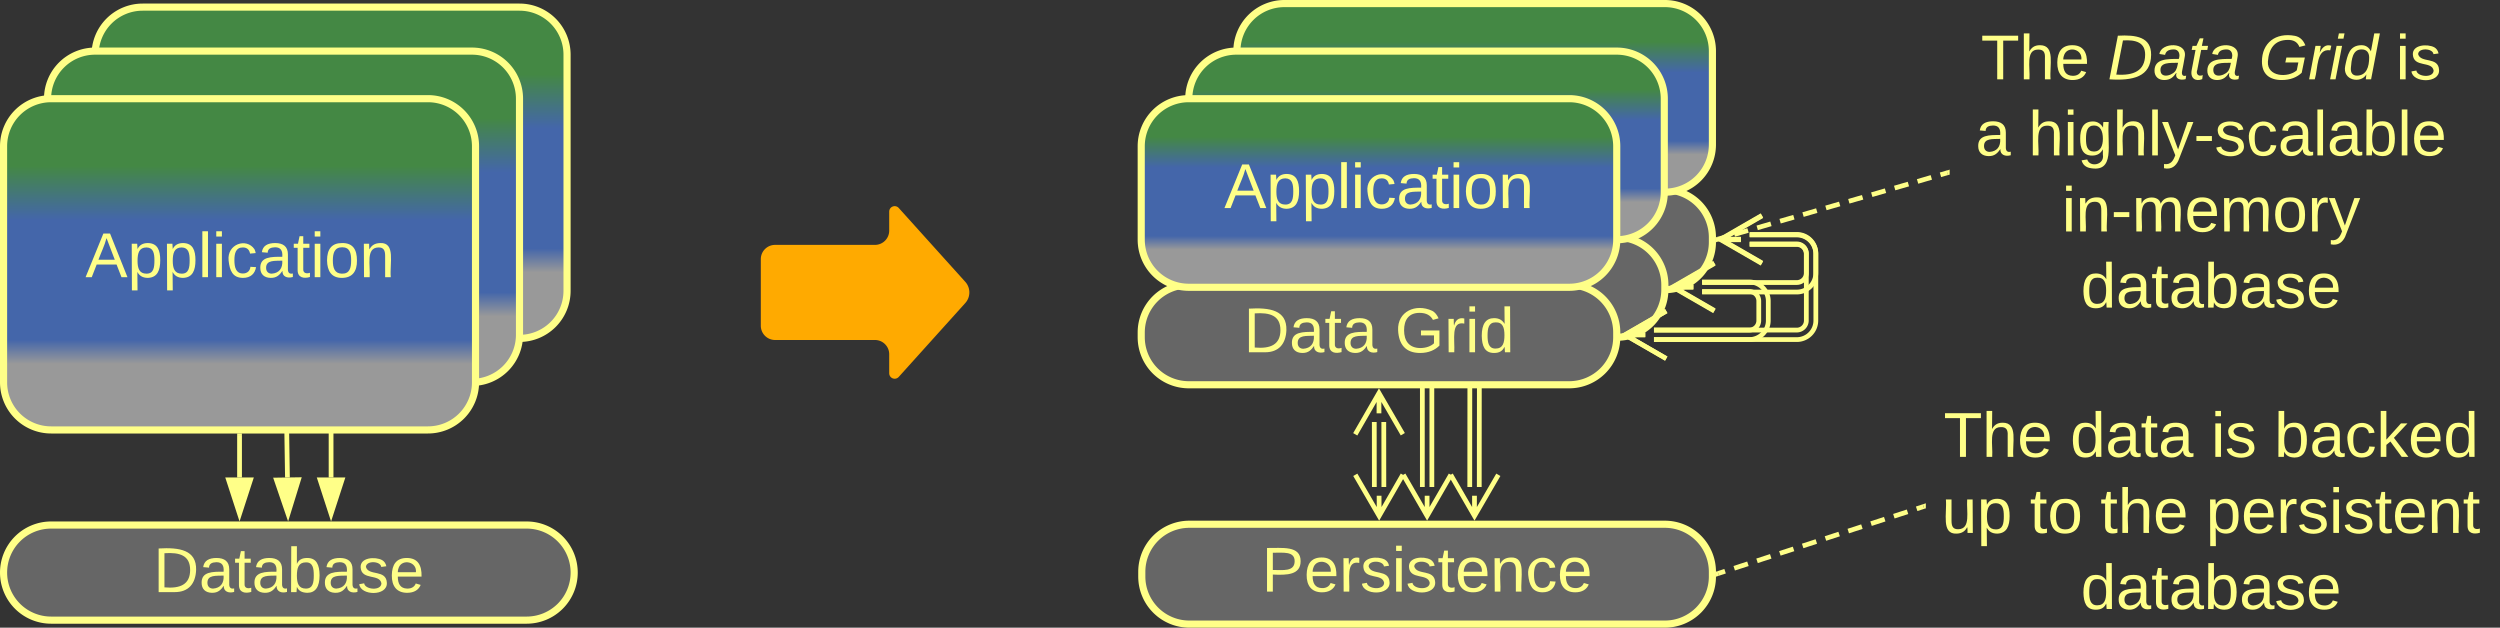 <svg xmlns="http://www.w3.org/2000/svg" xmlns:xlink="http://www.w3.org/1999/xlink" xmlns:lucid="lucid" width="1051.5" height="264"><rect width="100%" height="100%" fill="#333333" stroke="none"/><g transform="translate(-280 -557)" lucid:page-tab-id="0_0"><path d="M380.75 740.33v17.5" stroke="#ff8" stroke-width="2" fill="none"/><path d="M381.73 740.36h-1.96v-1.03h1.96z" stroke="#ff8" stroke-width=".05" fill="#ff8"/><path d="M380.75 773.1l-4.63-14.27h9.26z" stroke="#ff8" stroke-width="2" fill="#ff8"/><path d="M400.33 720.33l.57 37.5" stroke="#ff8" stroke-width="2" fill="none"/><path d="M401.3 720.34l-1.94.03v-1.04h1.94z" stroke="#ff8" stroke-width=".05" fill="#ff8"/><path d="M401.13 773.1l-4.85-14.2 9.27-.14z" stroke="#ff8" stroke-width="2" fill="#ff8"/><path d="M419.25 701.83v56" stroke="#ff8" stroke-width="2" fill="none"/><path d="M420.23 701.86h-1.96v-1.03h1.96z" stroke="#ff8" stroke-width=".05" fill="#ff8"/><path d="M419.25 773.1l-4.63-14.27h9.26z" stroke="#ff8" stroke-width="2" fill="#ff8"/><path d="M320 580a20 20 0 0 1 20-20h158.5a20 20 0 0 1 20 20v99.33a20 20 0 0 1-20 20H340a20 20 0 0 1-20-20z" stroke="#ff8" stroke-width="3" fill="url(#a)"/><use xlink:href="#b" transform="matrix(1,0,0,1,325,565) translate(29.426 70.083)"/><path d="M600 666a6 6 0 0 1 6-6h42a6 6 0 0 0 6-6v-8a2.3 2.3 0 0 1 4-1.54l28 31.08a6.67 6.67 0 0 1 0 8.92l-28 31.08a2.3 2.3 0 0 1-4-1.54v-8a6 6 0 0 0-6-6h-42a6 6 0 0 1-6-6z" fill="#fa0"/><path d="M1090 726a6 6 0 0 1 6-6h228a6 6 0 0 1 6 6v87.5a6 6 0 0 1-6 6h-228a6 6 0 0 1-6-6z" stroke="#ff8" stroke-opacity="0" stroke-width="3" fill="#999" fill-opacity="0"/><use xlink:href="#c" transform="matrix(1,0,0,1,1095,725) translate(2.481 24.146)"/><use xlink:href="#d" transform="matrix(1,0,0,1,1095,725) translate(55.741 24.146)"/><use xlink:href="#e" transform="matrix(1,0,0,1,1095,725) translate(115 24.146)"/><use xlink:href="#f" transform="matrix(1,0,0,1,1095,725) translate(141.593 24.146)"/><use xlink:href="#g" transform="matrix(1,0,0,1,1095,725) translate(1.741 56.146)"/><use xlink:href="#h" transform="matrix(1,0,0,1,1095,725) translate(38.778 56.146)"/><use xlink:href="#i" transform="matrix(1,0,0,1,1095,725) translate(68.407 56.146)"/><use xlink:href="#j" transform="matrix(1,0,0,1,1095,725) translate(112.852 56.146)"/><use xlink:href="#k" transform="matrix(1,0,0,1,1095,725) translate(60.185 88.146)"/><path d="M1002.7 798.2l2.87-.95m3.84-1.25l5.77-1.87m3.83-1.25l5.76-1.88m3.84-1.25l5.76-1.87m3.83-1.25l5.75-1.88m3.84-1.25l5.75-1.88m3.84-1.25l5.74-1.87m3.84-1.25l5.76-1.88m3.84-1.25l5.75-1.87m3.84-1.25l2.88-.94" stroke="#ff8" stroke-width="2" fill="none"/><path d="M1003.02 799.1l-1.28.42v-2.04l.67-.23zM1090 770.77l-.67.23-.6-1.86 1.27-.4z" stroke="#ff8" stroke-width=".05" fill="#ff8"/><path d="M1100 566a6 6 0 0 1 6-6h208a6 6 0 0 1 6 6v126.83a6 6 0 0 1-6 6h-208a6 6 0 0 1-6-6z" stroke="#ff8" stroke-opacity="0" stroke-width="3" fill="#999" fill-opacity="0"/><use xlink:href="#l" transform="matrix(1,0,0,1,1105,565) translate(8.148 25.365)"/><use xlink:href="#m" transform="matrix(1,0,0,1,1105,565) translate(61.407 25.365)"/><use xlink:href="#n" transform="matrix(1,0,0,1,1105,565) translate(125.037 25.365)"/><use xlink:href="#o" transform="matrix(1,0,0,1,1105,565) translate(182.667 25.365)"/><use xlink:href="#p" transform="matrix(1,0,0,1,1105,565) translate(5.926 57.365)"/><use xlink:href="#q" transform="matrix(1,0,0,1,1105,565) translate(28.148 57.365)"/><use xlink:href="#r" transform="matrix(1,0,0,1,1105,565) translate(42.222 89.365)"/><use xlink:href="#k" transform="matrix(1,0,0,1,1105,565) translate(50.185 121.365)"/><path d="M858.05 761.84l-.03-27.34M862.05 761.84l-.03-27.35M870.04 756.67L860.07 774l-10.03-17.3m10.03 17.3l-.02-8.5M850.02 739.67l9.98-17.34 10.02 17.3M860 722.34v8.5M878.24 761.84V714.5M882.24 761.84V714.5M890.24 756.68l-10 17.32-10-17.32m10 17.32v-8.5M870.24 719.65l10-17.32 10 17.32m-10-17.32v8.5M898.18 761.84l.05-67.35M902.18 761.84l.05-67.35" stroke="#ff8" stroke-width="2" fill="none"/><path d="M910.2 756.7L900.17 774l-10-17.33m10 17.33v-8.5M890.23 699.65l10-17.32 10 17.33m-10-17.33v8.5" stroke="#ff8" stroke-width="2" fill="none"/><path d="M800.24 656.83a20 20 0 0 1 20-20h160a20 20 0 0 1 20 20v2a20 20 0 0 1-20 20h-160a20 20 0 0 1-20-20z" stroke="#ff8" stroke-width="3" fill="#666"/><use xlink:href="#s" transform="matrix(1,0,0,1,805.241,641.833) translate(38.079 23.333)"/><use xlink:href="#t" transform="matrix(1,0,0,1,805.241,641.833) translate(101.709 23.333)"/><path d="M780.24 676.83a20 20 0 0 1 20-20h160a20 20 0 0 1 20 20v2a20 20 0 0 1-20 20h-160a20 20 0 0 1-20-20z" stroke="#ff8" stroke-width="3" fill="#666"/><use xlink:href="#s" transform="matrix(1,0,0,1,785.241,661.833) translate(38.079 23.333)"/><use xlink:href="#t" transform="matrix(1,0,0,1,785.241,661.833) translate(101.709 23.333)"/><path d="M800.24 578.5a20 20 0 0 1 20-20h160a20 20 0 0 1 20 20v39.33a20 20 0 0 1-20 20h-160a20 20 0 0 1-20-20z" stroke="#ff8" stroke-width="3" fill="url(#u)"/><use xlink:href="#b" transform="matrix(1,0,0,1,805.241,563.5) translate(29.926 41.021)"/><path d="M760 696.83a20 20 0 0 1 20-20h160a20 20 0 0 1 20 20v2a20 20 0 0 1-20 20H780a20 20 0 0 1-20-20z" stroke="#ff8" stroke-width="3" fill="#666"/><use xlink:href="#s" transform="matrix(1,0,0,1,765,681.833) translate(38.079 23.333)"/><use xlink:href="#t" transform="matrix(1,0,0,1,765,681.833) translate(101.709 23.333)"/><path d="M780 598.5a20 20 0 0 1 20-20h160a20 20 0 0 1 20 20v39.33a20 20 0 0 1-20 20H800a20 20 0 0 1-20-20z" stroke="#ff8" stroke-width="3" fill="url(#v)"/><use xlink:href="#b" transform="matrix(1,0,0,1,785,583.5) translate(29.926 41.021)"/><path d="M760 618.5a20 20 0 0 1 20-20h160a20 20 0 0 1 20 20v39.33a20 20 0 0 1-20 20H780a20 20 0 0 1-20-20z" stroke="#ff8" stroke-width="3" fill="url(#w)"/><use xlink:href="#b" transform="matrix(1,0,0,1,765,603.5) translate(29.926 41.021)"/><path d="M760.24 797.5a20 20 0 0 1 20-20h200a20 20 0 0 1 20 20v2a20 20 0 0 1-20 20h-200a20 20 0 0 1-20-20z" stroke="#ff8" stroke-width="3" fill="#666"/><use xlink:href="#x" transform="matrix(1,0,0,1,765.241,782.5) translate(45.449 23.333)"/><path d="M1015.9 655.83h19.84a8 8 0 0 1 8 8v8a8 8 0 0 1-8 8H995.9" stroke="#ff8" stroke-width="2" fill="none"/><path d="M1015.9 659.83h19.84a4 4 0 0 1 4 4v8a4 4 0 0 1-4 4H995.9" stroke="#ff8" stroke-width="2" fill="none"/><path d="M1021.06 667.83l-17.32-10 17.32-10m-17.32 10h8.5M1001.06 687.83l-17.32-10 17.32-10m-17.32 10h8.5" stroke="#ff8" stroke-width="2" fill="none"/><path d="M1015.9 655.6h19.84a8 8 0 0 1 8 8v28.23a8 8 0 0 1-8 8h-60.08" stroke="#ff8" stroke-width="2" fill="none"/><path d="M1015.9 659.6h19.84a4 4 0 0 1 4 4v28.23a4 4 0 0 1-4 4h-60.08" stroke="#ff8" stroke-width="2" fill="none"/><path d="M1021.06 667.6l-17.32-10 17.32-10m-17.32 10h8.5M980.82 707.83l-17.32-10 17.32-10m-17.32 10h8.5" stroke="#ff8" stroke-width="2" fill="none"/><path d="M995.9 675.6h19.84a8 8 0 0 1 8 8v8.23a8 8 0 0 1-8 8h-40.08" stroke="#ff8" stroke-width="2" fill="none"/><path d="M995.9 679.6h19.84a4 4 0 0 1 4 4v8.23a4 4 0 0 1-4 4h-40.08" stroke="#ff8" stroke-width="2" fill="none"/><path d="M1001.06 687.6l-17.32-10 17.32-10m-17.32 10h8.5M980.82 707.83l-17.32-10 17.32-10m-17.32 10h8.5" stroke="#ff8" stroke-width="2" fill="none"/><path d="M1002.7 657.56l2.9-.84m3.85-1.12l5.78-1.67m3.85-1.1l5.78-1.68m3.85-1.12l5.8-1.67m3.85-1.1l5.78-1.68m3.85-1.12l5.78-1.67m3.85-1.13l5.8-1.67m3.85-1.1l5.78-1.68m3.85-1.12l5.78-1.67m3.86-1.1l5.78-1.7m3.85-1.1l2.9-.84" stroke="#ff8" stroke-width="2" fill="none"/><path d="M1003 658.5l-1.26.35v-2.03l.72-.2zM1100 630.43l-.7.2-.56-1.87 1.26-.36z" stroke="#ff8" stroke-width=".05" fill="#ff8"/><path d="M300 598.5a20 20 0 0 1 20-20h158.5a20 20 0 0 1 20 20v99.33a20 20 0 0 1-20 20H320a20 20 0 0 1-20-20z" stroke="#ff8" stroke-width="3" fill="url(#y)"/><g><use xlink:href="#b" transform="matrix(1,0,0,1,305,583.5) translate(29.426 70.083)"/></g><path d="M281.5 797.83a20 20 0 0 1 20-20h200a20 20 0 0 1 20 20 20 20 0 0 1-20 20h-200a20 20 0 0 1-20-20z" stroke="#ff8" stroke-width="3" fill="#666"/><g><use xlink:href="#z" transform="matrix(1,0,0,1,286.5,782.833) translate(58.005 23.208)"/></g><path d="M281.5 618.5a20 20 0 0 1 20-20H460a20 20 0 0 1 20 20v99.33a20 20 0 0 1-20 20H301.5a20 20 0 0 1-20-20z" stroke="#ff8" stroke-width="3" fill="url(#A)"/><g><use xlink:href="#b" transform="matrix(1,0,0,1,286.5,603.5) translate(29.426 70.083)"/></g><defs><linearGradient gradientUnits="userSpaceOnUse" id="a" x1="320" y1="699.33" x2="320" y2="560"><stop offset="19.93%" stop-color="#999"/><stop offset="27.17%" stop-color="#46a"/><stop offset="63.41%" stop-color="#46a"/><stop offset="79.71%" stop-color="#484"/></linearGradient><path d="M205 0l-28-72H64L36 0H1l101-248h38L239 0h-34zm-38-99l-47-123c-12 45-31 82-46 123h93" id="B" fill="#ff8"/><path d="M115-194c55 1 70 41 70 98S169 2 115 4C84 4 66-9 55-30l1 105H24l-1-265h31l2 30c10-21 28-34 59-34zm-8 174c40 0 45-34 45-75s-6-73-45-74c-42 0-51 32-51 76 0 43 10 73 51 73" id="C" fill="#ff8"/><path d="M24 0v-261h32V0H24" id="D" fill="#ff8"/><path d="M24-231v-30h32v30H24zM24 0v-190h32V0H24" id="E" fill="#ff8"/><path d="M96-169c-40 0-48 33-48 73s9 75 48 75c24 0 41-14 43-38l32 2c-6 37-31 61-74 61-59 0-76-41-82-99-10-93 101-131 147-64 4 7 5 14 7 22l-32 3c-4-21-16-35-41-35" id="F" fill="#ff8"/><path d="M141-36C126-15 110 5 73 4 37 3 15-17 15-53c-1-64 63-63 125-63 3-35-9-54-41-54-24 1-41 7-42 31l-33-3c5-37 33-52 76-52 45 0 72 20 72 64v82c-1 20 7 32 28 27v20c-31 9-61-2-59-35zM48-53c0 20 12 33 32 33 41-3 63-29 60-74-43 2-92-5-92 41" id="G" fill="#ff8"/><path d="M59-47c-2 24 18 29 38 22v24C64 9 27 4 27-40v-127H5v-23h24l9-43h21v43h35v23H59v120" id="H" fill="#ff8"/><path d="M100-194c62-1 85 37 85 99 1 63-27 99-86 99S16-35 15-95c0-66 28-99 85-99zM99-20c44 1 53-31 53-75 0-43-8-75-51-75s-53 32-53 75 10 74 51 75" id="I" fill="#ff8"/><path d="M117-194c89-4 53 116 60 194h-32v-121c0-31-8-49-39-48C34-167 62-67 57 0H25l-1-190h30c1 10-1 24 2 32 11-22 29-35 61-36" id="J" fill="#ff8"/><g id="b"><use transform="matrix(0.074,0,0,0.074,0,0)" xlink:href="#B"/><use transform="matrix(0.074,0,0,0.074,17.778,0)" xlink:href="#C"/><use transform="matrix(0.074,0,0,0.074,32.593,0)" xlink:href="#C"/><use transform="matrix(0.074,0,0,0.074,47.407,0)" xlink:href="#D"/><use transform="matrix(0.074,0,0,0.074,53.259,0)" xlink:href="#E"/><use transform="matrix(0.074,0,0,0.074,59.111,0)" xlink:href="#F"/><use transform="matrix(0.074,0,0,0.074,72.444,0)" xlink:href="#G"/><use transform="matrix(0.074,0,0,0.074,87.259,0)" xlink:href="#H"/><use transform="matrix(0.074,0,0,0.074,94.667,0)" xlink:href="#E"/><use transform="matrix(0.074,0,0,0.074,100.519,0)" xlink:href="#I"/><use transform="matrix(0.074,0,0,0.074,115.333,0)" xlink:href="#J"/></g><path d="M127-220V0H93v-220H8v-28h204v28h-85" id="K" fill="#ff8"/><path d="M106-169C34-169 62-67 57 0H25v-261h32l-1 103c12-21 28-36 61-36 89 0 53 116 60 194h-32v-121c2-32-8-49-39-48" id="L" fill="#ff8"/><path d="M100-194c63 0 86 42 84 106H49c0 40 14 67 53 68 26 1 43-12 49-29l28 8c-11 28-37 45-77 45C44 4 14-33 15-96c1-61 26-98 85-98zm52 81c6-60-76-77-97-28-3 7-6 17-6 28h103" id="M" fill="#ff8"/><g id="c"><use transform="matrix(0.074,0,0,0.074,0,0)" xlink:href="#K"/><use transform="matrix(0.074,0,0,0.074,16.222,0)" xlink:href="#L"/><use transform="matrix(0.074,0,0,0.074,31.037,0)" xlink:href="#M"/></g><path d="M85-194c31 0 48 13 60 33l-1-100h32l1 261h-30c-2-10 0-23-3-31C134-8 116 4 85 4 32 4 16-35 15-94c0-66 23-100 70-100zm9 24c-40 0-46 34-46 75 0 40 6 74 45 74 42 0 51-32 51-76 0-42-9-74-50-73" id="N" fill="#ff8"/><g id="d"><use transform="matrix(0.074,0,0,0.074,0,0)" xlink:href="#N"/><use transform="matrix(0.074,0,0,0.074,14.815,0)" xlink:href="#G"/><use transform="matrix(0.074,0,0,0.074,29.63,0)" xlink:href="#H"/><use transform="matrix(0.074,0,0,0.074,37.037,0)" xlink:href="#G"/></g><path d="M135-143c-3-34-86-38-87 0 15 53 115 12 119 90S17 21 10-45l28-5c4 36 97 45 98 0-10-56-113-15-118-90-4-57 82-63 122-42 12 7 21 19 24 35" id="O" fill="#ff8"/><g id="e"><use transform="matrix(0.074,0,0,0.074,0,0)" xlink:href="#E"/><use transform="matrix(0.074,0,0,0.074,5.852,0)" xlink:href="#O"/></g><path d="M115-194c53 0 69 39 70 98 0 66-23 100-70 100C84 3 66-7 56-30L54 0H23l1-261h32v101c10-23 28-34 59-34zm-8 174c40 0 45-34 45-75 0-40-5-75-45-74-42 0-51 32-51 76 0 43 10 73 51 73" id="P" fill="#ff8"/><path d="M143 0L79-87 56-68V0H24v-261h32v163l83-92h37l-77 82L181 0h-38" id="Q" fill="#ff8"/><g id="f"><use transform="matrix(0.074,0,0,0.074,0,0)" xlink:href="#P"/><use transform="matrix(0.074,0,0,0.074,14.815,0)" xlink:href="#G"/><use transform="matrix(0.074,0,0,0.074,29.63,0)" xlink:href="#F"/><use transform="matrix(0.074,0,0,0.074,42.963,0)" xlink:href="#Q"/><use transform="matrix(0.074,0,0,0.074,56.296,0)" xlink:href="#M"/><use transform="matrix(0.074,0,0,0.074,71.111,0)" xlink:href="#N"/></g><path d="M84 4C-5 8 30-112 23-190h32v120c0 31 7 50 39 49 72-2 45-101 50-169h31l1 190h-30c-1-10 1-25-2-33-11 22-28 36-60 37" id="R" fill="#ff8"/><g id="g"><use transform="matrix(0.074,0,0,0.074,0,0)" xlink:href="#R"/><use transform="matrix(0.074,0,0,0.074,14.815,0)" xlink:href="#C"/></g><g id="h"><use transform="matrix(0.074,0,0,0.074,0,0)" xlink:href="#H"/><use transform="matrix(0.074,0,0,0.074,7.407,0)" xlink:href="#I"/></g><g id="i"><use transform="matrix(0.074,0,0,0.074,0,0)" xlink:href="#H"/><use transform="matrix(0.074,0,0,0.074,7.407,0)" xlink:href="#L"/><use transform="matrix(0.074,0,0,0.074,22.222,0)" xlink:href="#M"/></g><path d="M114-163C36-179 61-72 57 0H25l-1-190h30c1 12-1 29 2 39 6-27 23-49 58-41v29" id="S" fill="#ff8"/><g id="j"><use transform="matrix(0.074,0,0,0.074,0,0)" xlink:href="#C"/><use transform="matrix(0.074,0,0,0.074,14.815,0)" xlink:href="#M"/><use transform="matrix(0.074,0,0,0.074,29.63,0)" xlink:href="#S"/><use transform="matrix(0.074,0,0,0.074,38.444,0)" xlink:href="#O"/><use transform="matrix(0.074,0,0,0.074,51.778,0)" xlink:href="#E"/><use transform="matrix(0.074,0,0,0.074,57.63,0)" xlink:href="#O"/><use transform="matrix(0.074,0,0,0.074,70.963,0)" xlink:href="#H"/><use transform="matrix(0.074,0,0,0.074,78.37,0)" xlink:href="#M"/><use transform="matrix(0.074,0,0,0.074,93.185,0)" xlink:href="#J"/><use transform="matrix(0.074,0,0,0.074,108,0)" xlink:href="#H"/></g><g id="k"><use transform="matrix(0.074,0,0,0.074,0,0)" xlink:href="#N"/><use transform="matrix(0.074,0,0,0.074,14.815,0)" xlink:href="#G"/><use transform="matrix(0.074,0,0,0.074,29.63,0)" xlink:href="#H"/><use transform="matrix(0.074,0,0,0.074,37.037,0)" xlink:href="#G"/><use transform="matrix(0.074,0,0,0.074,51.852,0)" xlink:href="#P"/><use transform="matrix(0.074,0,0,0.074,66.667,0)" xlink:href="#G"/><use transform="matrix(0.074,0,0,0.074,81.481,0)" xlink:href="#O"/><use transform="matrix(0.074,0,0,0.074,94.815,0)" xlink:href="#M"/></g><g id="l"><use transform="matrix(0.074,0,0,0.074,0,0)" xlink:href="#K"/><use transform="matrix(0.074,0,0,0.074,16.222,0)" xlink:href="#L"/><use transform="matrix(0.074,0,0,0.074,31.037,0)" xlink:href="#M"/></g><path d="M248-139C247-14 144 9 11 0l48-248c105-6 190 8 189 109zm-34 0c1-70-52-87-126-82L50-27c98 7 163-21 164-112" id="T" fill="#ff8"/><path d="M165-48c-4 18 1 34 23 27l-3 20c-29 8-62 0-52-35h-2C116-14 99 4 63 4 30 4 8-16 8-49c0-68 71-67 138-67 10-26 0-56-31-54-26 1-42 9-47 31l-32-5c8-67 160-71 144 15-5 28-9 54-15 81zM42-50c3 52 80 24 89-6 7-12 7-24 11-38-47 1-103-4-100 44" id="U" fill="#ff8"/><path d="M51-54c-9 22 5 41 31 30L79-1C43 14 10-4 19-52l22-115H19l5-23h22l19-43h21l-9 43h35l-4 23H73" id="V" fill="#ff8"/><g id="m"><use transform="matrix(0.074,0,0,0.074,0,0)" xlink:href="#T"/><use transform="matrix(0.074,0,0,0.074,19.185,0)" xlink:href="#U"/><use transform="matrix(0.074,0,0,0.074,34,0)" xlink:href="#V"/><use transform="matrix(0.074,0,0,0.074,41.407,0)" xlink:href="#U"/></g><path d="M52-101C46-14 166-7 216-51l9-45h-74l6-28h105l-18 87C217-12 181 4 130 4 60 4 18-31 18-101c0-106 78-167 188-146 30 6 48 27 59 54l-34 9c-10-26-31-41-67-40-75 1-107 50-112 123" id="W" fill="#ff8"/><path d="M66-151c12-25 30-51 66-40l-6 26C45-176 58-65 38 0H6l36-190h30" id="X" fill="#ff8"/><path d="M50-231l6-30h32l-6 30H50zM6 0l37-190h31L37 0H6" id="Y" fill="#ff8"/><path d="M133-28C103 26-5 8 13-77c13-62 24-115 90-117 29-1 46 15 56 35l19-102h32L160 0h-30zM45-64c-2 27 10 43 35 43 54-1 69-50 69-103 0-29-15-46-42-46-53-1-58 58-62 106" id="Z" fill="#ff8"/><g id="n"><use transform="matrix(0.074,0,0,0.074,0,0)" xlink:href="#W"/><use transform="matrix(0.074,0,0,0.074,20.741,0)" xlink:href="#X"/><use transform="matrix(0.074,0,0,0.074,29.556,0)" xlink:href="#Y"/><use transform="matrix(0.074,0,0,0.074,35.407,0)" xlink:href="#Z"/></g><g id="o"><use transform="matrix(0.074,0,0,0.074,0,0)" xlink:href="#E"/><use transform="matrix(0.074,0,0,0.074,5.852,0)" xlink:href="#O"/></g><use transform="matrix(0.074,0,0,0.074,0,0)" xlink:href="#G" id="p"/><path d="M177-190C167-65 218 103 67 71c-23-6-38-20-44-43l32-5c15 47 100 32 89-28v-30C133-14 115 1 83 1 29 1 15-40 15-95c0-56 16-97 71-98 29-1 48 16 59 35 1-10 0-23 2-32h30zM94-22c36 0 50-32 50-73 0-42-14-75-50-75-39 0-46 34-46 75s6 73 46 73" id="aa" fill="#ff8"/><path d="M179-190L93 31C79 59 56 82 12 73V49c39 6 53-20 64-50L1-190h34L92-34l54-156h33" id="ab" fill="#ff8"/><path d="M16-82v-28h88v28H16" id="ac" fill="#ff8"/><g id="q"><use transform="matrix(0.074,0,0,0.074,0,0)" xlink:href="#L"/><use transform="matrix(0.074,0,0,0.074,14.815,0)" xlink:href="#E"/><use transform="matrix(0.074,0,0,0.074,20.667,0)" xlink:href="#aa"/><use transform="matrix(0.074,0,0,0.074,35.481,0)" xlink:href="#L"/><use transform="matrix(0.074,0,0,0.074,50.296,0)" xlink:href="#D"/><use transform="matrix(0.074,0,0,0.074,56.148,0)" xlink:href="#ab"/><use transform="matrix(0.074,0,0,0.074,69.481,0)" xlink:href="#ac"/><use transform="matrix(0.074,0,0,0.074,78.296,0)" xlink:href="#O"/><use transform="matrix(0.074,0,0,0.074,91.63,0)" xlink:href="#F"/><use transform="matrix(0.074,0,0,0.074,104.963,0)" xlink:href="#G"/><use transform="matrix(0.074,0,0,0.074,119.778,0)" xlink:href="#D"/><use transform="matrix(0.074,0,0,0.074,125.63,0)" xlink:href="#G"/><use transform="matrix(0.074,0,0,0.074,140.444,0)" xlink:href="#P"/><use transform="matrix(0.074,0,0,0.074,155.259,0)" xlink:href="#D"/><use transform="matrix(0.074,0,0,0.074,161.111,0)" xlink:href="#M"/></g><path d="M210-169c-67 3-38 105-44 169h-31v-121c0-29-5-50-35-48C34-165 62-65 56 0H25l-1-190h30c1 10-1 24 2 32 10-44 99-50 107 0 11-21 27-35 58-36 85-2 47 119 55 194h-31v-121c0-29-5-49-35-48" id="ad" fill="#ff8"/><g id="r"><use transform="matrix(0.074,0,0,0.074,0,0)" xlink:href="#E"/><use transform="matrix(0.074,0,0,0.074,5.852,0)" xlink:href="#J"/><use transform="matrix(0.074,0,0,0.074,20.667,0)" xlink:href="#ac"/><use transform="matrix(0.074,0,0,0.074,29.481,0)" xlink:href="#ad"/><use transform="matrix(0.074,0,0,0.074,51.63,0)" xlink:href="#M"/><use transform="matrix(0.074,0,0,0.074,66.444,0)" xlink:href="#ad"/><use transform="matrix(0.074,0,0,0.074,88.593,0)" xlink:href="#I"/><use transform="matrix(0.074,0,0,0.074,103.407,0)" xlink:href="#S"/><use transform="matrix(0.074,0,0,0.074,112.222,0)" xlink:href="#ab"/></g><path d="M30-248c118-7 216 8 213 122C240-48 200 0 122 0H30v-248zM63-27c89 8 146-16 146-99s-60-101-146-95v194" id="ae" fill="#ff8"/><g id="s"><use transform="matrix(0.074,0,0,0.074,0,0)" xlink:href="#ae"/><use transform="matrix(0.074,0,0,0.074,19.185,0)" xlink:href="#G"/><use transform="matrix(0.074,0,0,0.074,34,0)" xlink:href="#H"/><use transform="matrix(0.074,0,0,0.074,41.407,0)" xlink:href="#G"/></g><path d="M143 4C61 4 22-44 18-125c-5-107 100-154 193-111 17 8 29 25 37 43l-32 9c-13-25-37-40-76-40-61 0-88 39-88 99 0 61 29 100 91 101 35 0 62-11 79-27v-45h-74v-28h105v86C228-13 192 4 143 4" id="af" fill="#ff8"/><g id="t"><use transform="matrix(0.074,0,0,0.074,0,0)" xlink:href="#af"/><use transform="matrix(0.074,0,0,0.074,20.741,0)" xlink:href="#S"/><use transform="matrix(0.074,0,0,0.074,29.556,0)" xlink:href="#E"/><use transform="matrix(0.074,0,0,0.074,35.407,0)" xlink:href="#N"/></g><linearGradient gradientUnits="userSpaceOnUse" id="u" x1="800.24" y1="637.83" x2="800.24" y2="558.5"><stop offset="19.93%" stop-color="#999"/><stop offset="27.17%" stop-color="#46a"/><stop offset="63.41%" stop-color="#46a"/><stop offset="79.71%" stop-color="#484"/></linearGradient><linearGradient gradientUnits="userSpaceOnUse" id="v" x1="780" y1="657.83" x2="780" y2="578.5"><stop offset="19.93%" stop-color="#999"/><stop offset="27.17%" stop-color="#46a"/><stop offset="63.41%" stop-color="#46a"/><stop offset="79.71%" stop-color="#484"/></linearGradient><linearGradient gradientUnits="userSpaceOnUse" id="w" x1="760" y1="677.83" x2="760" y2="598.5"><stop offset="19.93%" stop-color="#999"/><stop offset="27.17%" stop-color="#46a"/><stop offset="63.41%" stop-color="#46a"/><stop offset="79.71%" stop-color="#484"/></linearGradient><path d="M30-248c87 1 191-15 191 75 0 78-77 80-158 76V0H30v-248zm33 125c57 0 124 11 124-50 0-59-68-47-124-48v98" id="ag" fill="#ff8"/><g id="x"><use transform="matrix(0.074,0,0,0.074,0,0)" xlink:href="#ag"/><use transform="matrix(0.074,0,0,0.074,17.778,0)" xlink:href="#M"/><use transform="matrix(0.074,0,0,0.074,32.593,0)" xlink:href="#S"/><use transform="matrix(0.074,0,0,0.074,41.407,0)" xlink:href="#O"/><use transform="matrix(0.074,0,0,0.074,54.741,0)" xlink:href="#E"/><use transform="matrix(0.074,0,0,0.074,60.593,0)" xlink:href="#O"/><use transform="matrix(0.074,0,0,0.074,73.926,0)" xlink:href="#H"/><use transform="matrix(0.074,0,0,0.074,81.333,0)" xlink:href="#M"/><use transform="matrix(0.074,0,0,0.074,96.148,0)" xlink:href="#J"/><use transform="matrix(0.074,0,0,0.074,110.963,0)" xlink:href="#F"/><use transform="matrix(0.074,0,0,0.074,124.296,0)" xlink:href="#M"/></g><linearGradient gradientUnits="userSpaceOnUse" id="y" x1="300" y1="717.83" x2="300" y2="578.5"><stop offset="19.93%" stop-color="#999"/><stop offset="27.17%" stop-color="#46a"/><stop offset="63.41%" stop-color="#46a"/><stop offset="79.71%" stop-color="#484"/></linearGradient><g id="z"><use transform="matrix(0.074,0,0,0.074,0,0)" xlink:href="#ae"/><use transform="matrix(0.074,0,0,0.074,19.185,0)" xlink:href="#G"/><use transform="matrix(0.074,0,0,0.074,34,0)" xlink:href="#H"/><use transform="matrix(0.074,0,0,0.074,41.407,0)" xlink:href="#G"/><use transform="matrix(0.074,0,0,0.074,56.222,0)" xlink:href="#P"/><use transform="matrix(0.074,0,0,0.074,71.037,0)" xlink:href="#G"/><use transform="matrix(0.074,0,0,0.074,85.852,0)" xlink:href="#O"/><use transform="matrix(0.074,0,0,0.074,99.185,0)" xlink:href="#M"/></g><linearGradient gradientUnits="userSpaceOnUse" id="A" x1="281.5" y1="737.83" x2="281.5" y2="598.5"><stop offset="19.93%" stop-color="#999"/><stop offset="27.17%" stop-color="#46a"/><stop offset="63.41%" stop-color="#46a"/><stop offset="79.71%" stop-color="#484"/></linearGradient></defs></g></svg>